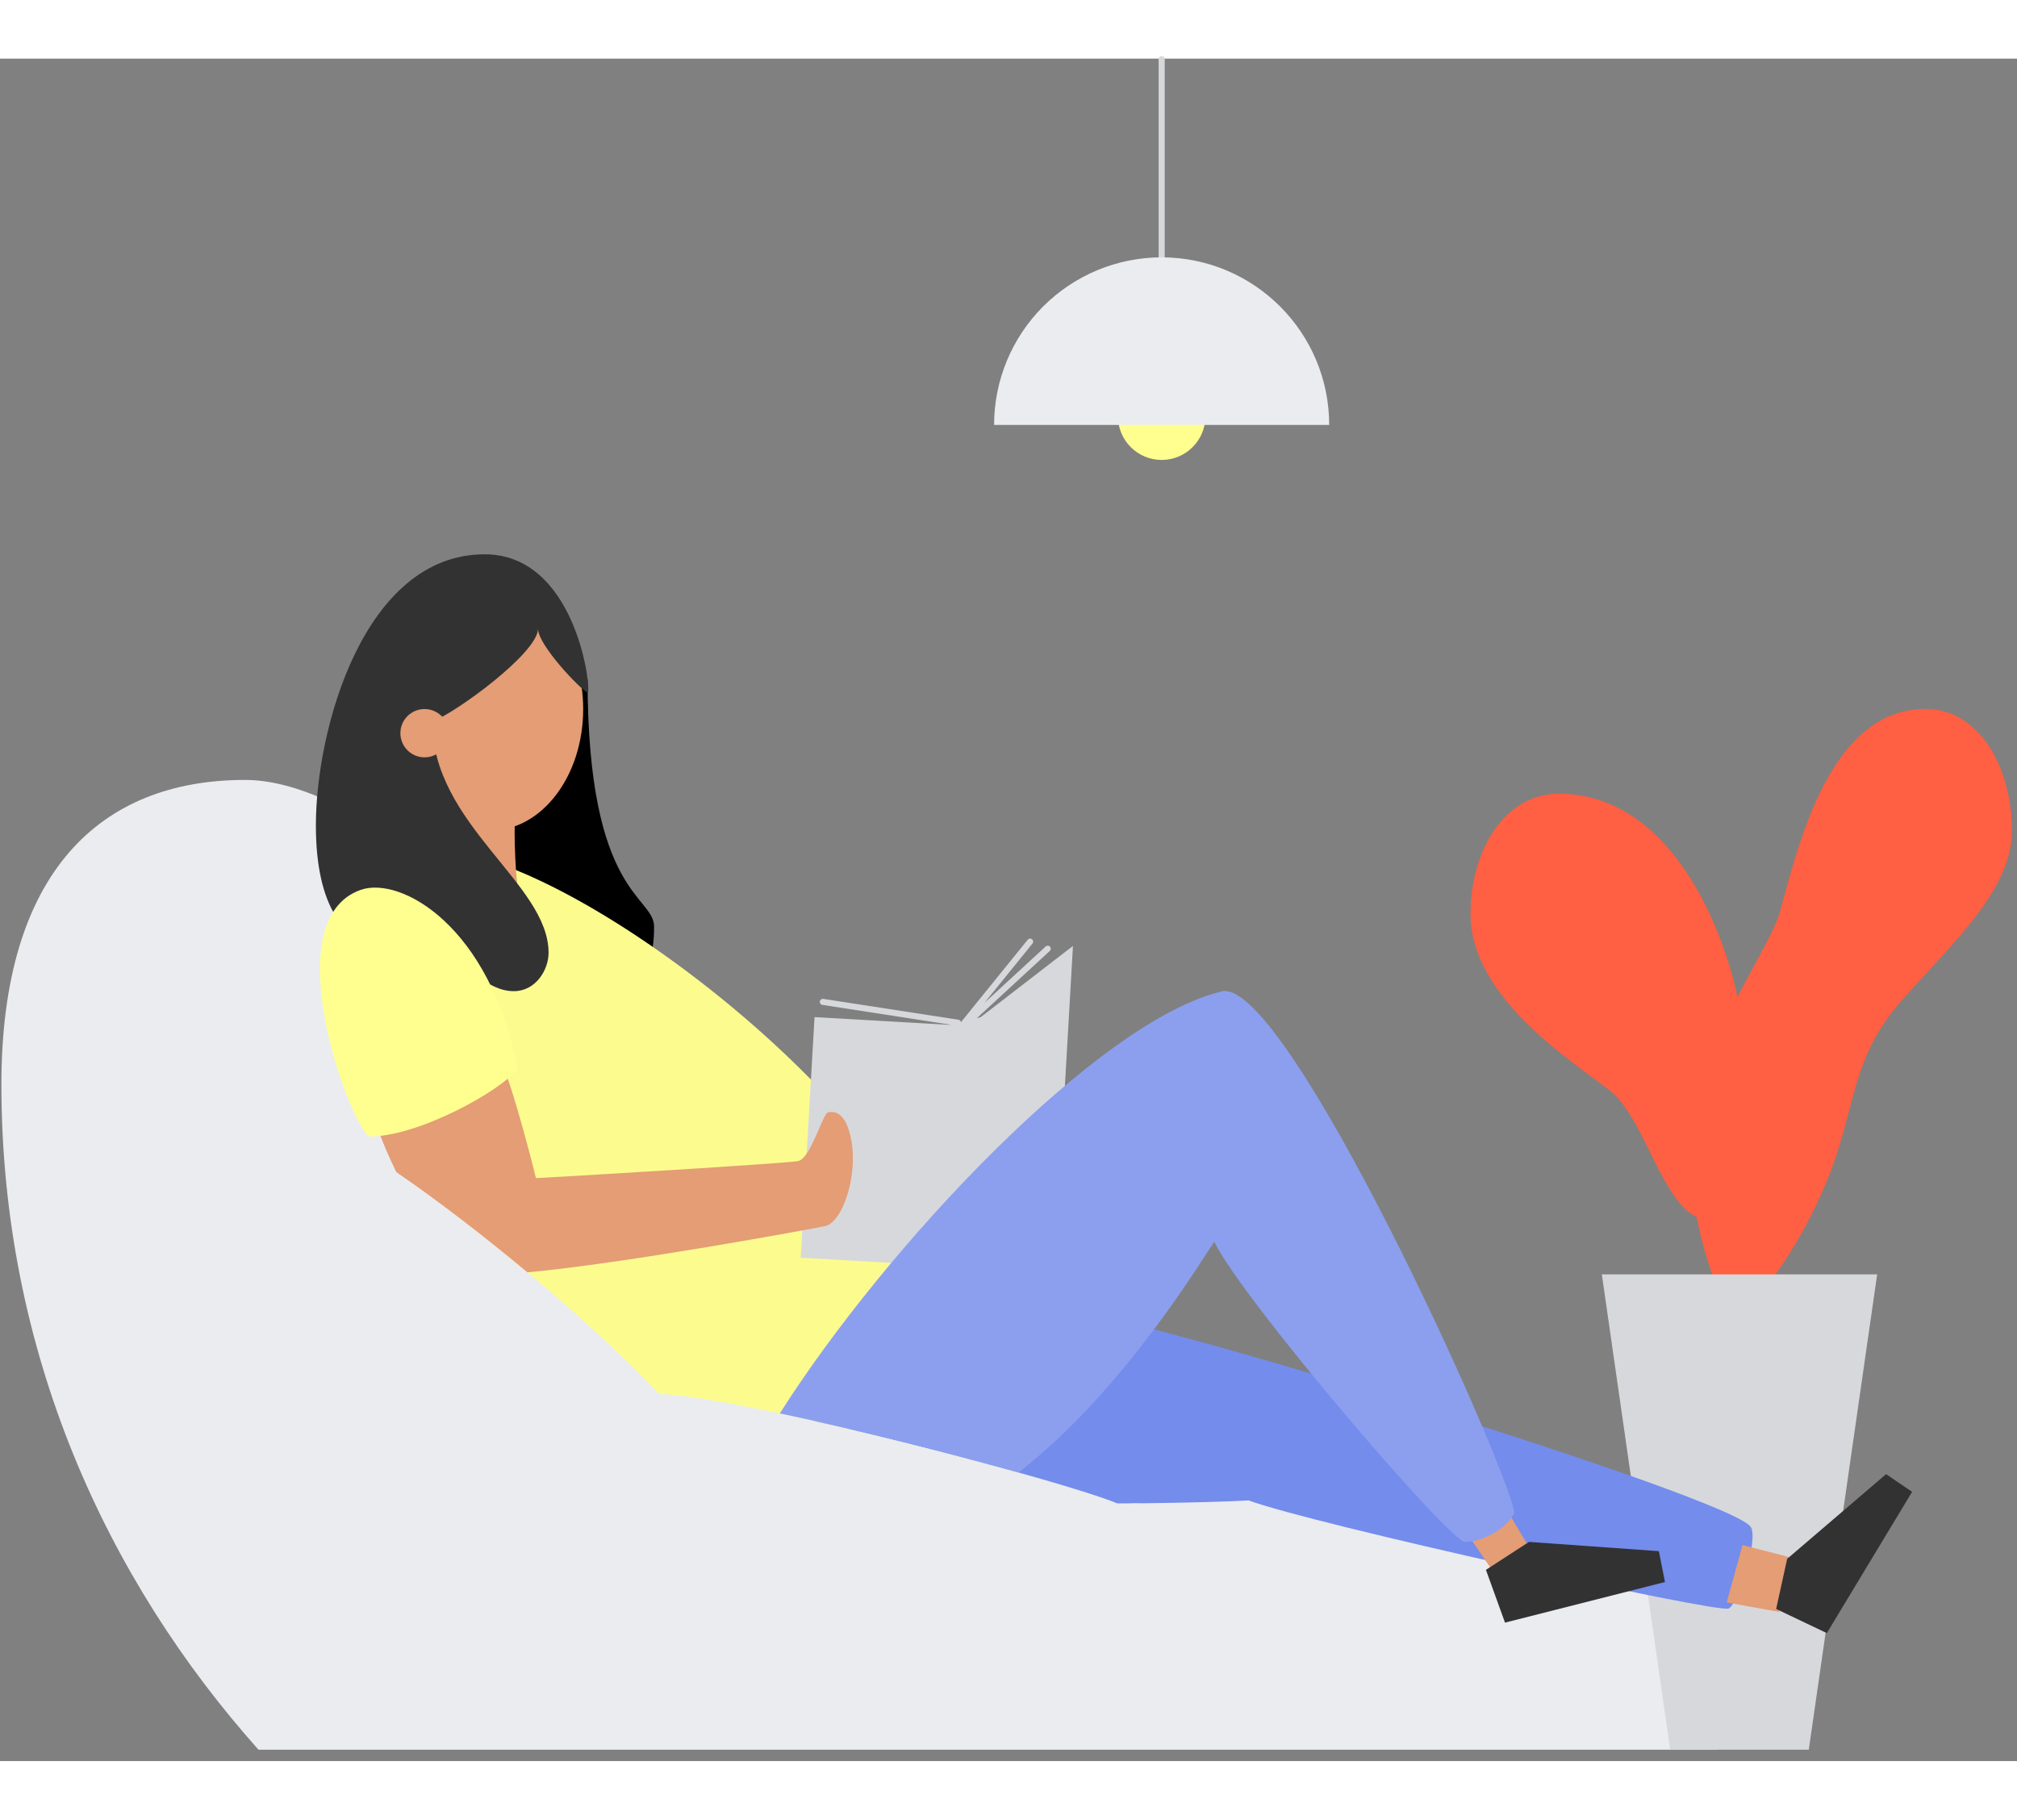 <?xml version="1.0" encoding="UTF-8"?>
<svg width="266" height="240" viewBox="0 0 263 222" version="1.1" xmlns="http://www.w3.org/2000/svg" xmlns:xlink="http://www.w3.org/1999/xlink">
  <rect x="0" y="0" width="263" height="222" fill="#808080" stroke="none"/>
  <path d="M223.921,220.52 C227.984,214.516 229.678,209.743 229.678,207.862 C229.678,189.251 166.75,169.382 103.602,165.733 C103.592,156.371 58.425,94.057 31.942,94.057 C13.104,94.057 0.183,106.064 0.183,133.747 C0.183,168.795 14.005,198.43 33.706,220.52 L223.921,220.52 Z" id="Path" fill="#EBECF0" fill-rule="nonzero"></path>
  <path d="M251.084,84.798 C258.155,84.798 262.338,92.563 262.338,100.627 C262.338,108.392 254.767,115.113 247.956,122.831 C241.285,130.395 242.056,136.773 238.343,146.028 C234.541,155.484 228.327,163.609 226.106,163.609 C225.004,163.609 222.594,157.872 221.223,151.072 C216.937,149.047 214.663,139.5 210.753,135.335 C208.209,132.617 191.742,123.645 191.742,111.567 C191.742,102.835 196.498,95.851 203.192,95.851 C218.85,95.851 225.254,115.795 226.548,122.363 C229.036,117.577 231.45,113.552 232.073,111.301 C234.551,102.322 238.634,84.798 251.084,84.798 Z" id="Combined-Shape" fill="#FF5F42" fill-rule="nonzero"></path>
  <polyline id="Path" fill="#D7D8DB" fill-rule="nonzero" points="226.936 158.532 244.767 158.532 235.852 220.52 226.936 220.52 226.693 220.52 217.778 220.52 208.866 158.532 226.693 158.532"></polyline>
  <path d="M76.616,80.926 C76.616,109.236 85.288,109.099 85.288,113.212 C85.288,121.293 81.249,120.349 81.249,120.349 C81.249,120.349 39.647,116.294 76.616,80.926 Z" id="Path" fill="#000000" fill-rule="nonzero"></path>
  <line x1="151.474" y1="25.912" x2="151.474" y2="0.063" id="Path" stroke="#D7D8DB" stroke-width="0.794" stroke-linecap="round" stroke-linejoin="round"></line>
  <circle id="Oval" fill="#FFFF8F" fill-rule="nonzero" cx="151.474" cy="46.628" r="5.703"></circle>
  <path d="M228.307,191.499 C226.136,187.717 147.592,163.519 138.54,163.149 C121.53,160.267 110.333,169.556 106.21,177.657 C122.05,181.216 140.898,186.423 145.697,188.4 L146.871,188.4 C147.539,188.364 148.296,188.357 149.166,188.38 C155.14,188.31 160.123,188.17 162.811,188.01 C170.969,191.052 224.108,202.809 225.416,202.099 C226.723,201.388 229.271,193.173 228.307,191.499 Z" id="Path" fill="#748CEC" fill-rule="nonzero"></path>
  <path d="M85.898,174.105 C90.721,174.332 100.417,176.266 110.68,178.678 C116.943,172.584 121.663,164.269 121.209,154.33 C111.537,132.036 72.847,103.216 56.67,103.229 C54.239,105.23 53.705,119.816 51.861,128.311 C51.194,131.426 54.386,140.431 59.199,150.634 C70.225,158.993 80.802,168.582 85.898,174.105 Z" id="Path" fill="#FCFC8E" fill-rule="nonzero"></path>
  <polygon id="Path" fill="#E49D75" fill-rule="nonzero" points="227.207 193.834 234.101 195.605 231.98 202.546 225.145 201.315"></polygon>
  <path d="M67.153,98.973 C67.027,100.587 67.11,107.338 67.917,110.607 C65.626,110.567 51.951,97.996 67.153,98.973 Z" id="Path" fill="#E49D75" fill-rule="nonzero"></path>
  <ellipse id="Oval" fill="#E49D75" fill-rule="nonzero" cx="63.951" cy="84.815" rx="12.091" ry="15.843"></ellipse>
  <path d="M63.201,64.636 C47.438,64.636 41.188,87.453 41.188,99.99 C41.188,111.227 45.407,114.236 47.331,115.156 C49.256,116.077 54.112,116.247 57.211,116.997 C61.18,117.961 63.334,121.603 67.003,121.603 C69.852,121.603 71.529,118.838 71.529,116.6 C71.529,107.532 56.357,99.924 56.357,86.429 C59.265,85.428 70.152,77.5 70.152,74.345 C70.152,76.486 75.722,82.303 76.662,82.717 C77.076,81.352 74.798,64.636 63.201,64.636 Z" id="Path" fill="#323233" fill-rule="nonzero"></path>
  <path d="M139.904,115.703 L138.1,147.082 L126.069,156.371 L121.973,157.382 L121.972,157.373 L104.404,156.363 L106.208,124.986 L123.783,125.996 L123.782,126.004 L127.873,124.992 L139.904,115.703 Z" id="Combined-Shape" fill="#D7D8DB" fill-rule="nonzero"></path>
  <path d="M107.294,123.001 L124.922,125.723 M134.317,115.143 L125.749,125.723 M136.612,116.07 L126.446,125.436" id="Combined-Shape" stroke="#D7D8DB" stroke-width="0.794" stroke-linecap="round" stroke-linejoin="round"></path>
  <polygon id="Path" fill="#E49D75" fill-rule="nonzero" points="191.318 192.353 194.707 197.332 199.523 194.364 196.665 189.548"></polygon>
  <path d="M151.474,25.912 C145.678,25.912 140.119,28.215 136.021,32.314 C131.922,36.413 129.62,41.972 129.621,47.769 L173.314,47.769 C173.314,35.704 163.539,25.922 151.474,25.912 Z" id="Path" fill="#EBECF0" fill-rule="nonzero"></path>
  <circle id="Oval" fill="#E49D75" fill-rule="nonzero" cx="55.356" cy="87.963" r="3.149"></circle>
  <polygon id="Path" fill="#323233" fill-rule="nonzero" points="193.753 197.066 196.241 203.946 217.097 198.653 216.303 194.628 199.367 193.42"></polygon>
  <polygon id="Path" fill="#323233" fill-rule="nonzero" points="231.596 202.165 238.203 205.314 249.323 186.89 245.931 184.585 233.03 195.631"></polygon>
  <path d="M159.456,121.603 C143.326,125.272 115.452,154.957 101.681,176.663 C111.664,178.771 123.694,181.81 132.816,184.368 C146.695,173.568 156.831,156.351 158.332,154.297 C162.121,162.011 189.044,193.42 191.018,193.42 C192.993,193.42 196.205,192.019 197.469,189.635 C196.335,182.904 168.008,120.383 159.456,121.603 Z" id="Path" fill="#8C9FEE" fill-rule="nonzero"></path>
  <path d="M68.771,158.269 C81.269,157.132 105.523,152.676 107.598,152.235 C110.206,151.685 112.574,143.543 110.283,138.724 C109.492,137.303 108.615,137.266 107.948,137.423 C107.281,137.58 105.69,143.447 104.066,143.76 C102.441,144.074 72.417,145.868 69.878,145.981 C69.545,144.401 66.493,132.947 65.759,132.043 C65.025,131.139 49.116,139.141 49.116,139.141 C49.848,141.209 50.703,143.232 51.677,145.198 C57.424,149.137 63.364,153.76 68.771,158.269 Z" id="Path" fill="#E49D75" fill-rule="nonzero"></path>
  <path d="M47.018,108.399 C52.234,106.551 63.971,113.118 67.467,131.73 C65.466,134.528 54.459,140.645 48.065,140.555 C45.27,138.083 35.921,112.314 47.018,108.399 Z" id="Path" fill="#FFFF8F" fill-rule="nonzero"></path>
</svg>
